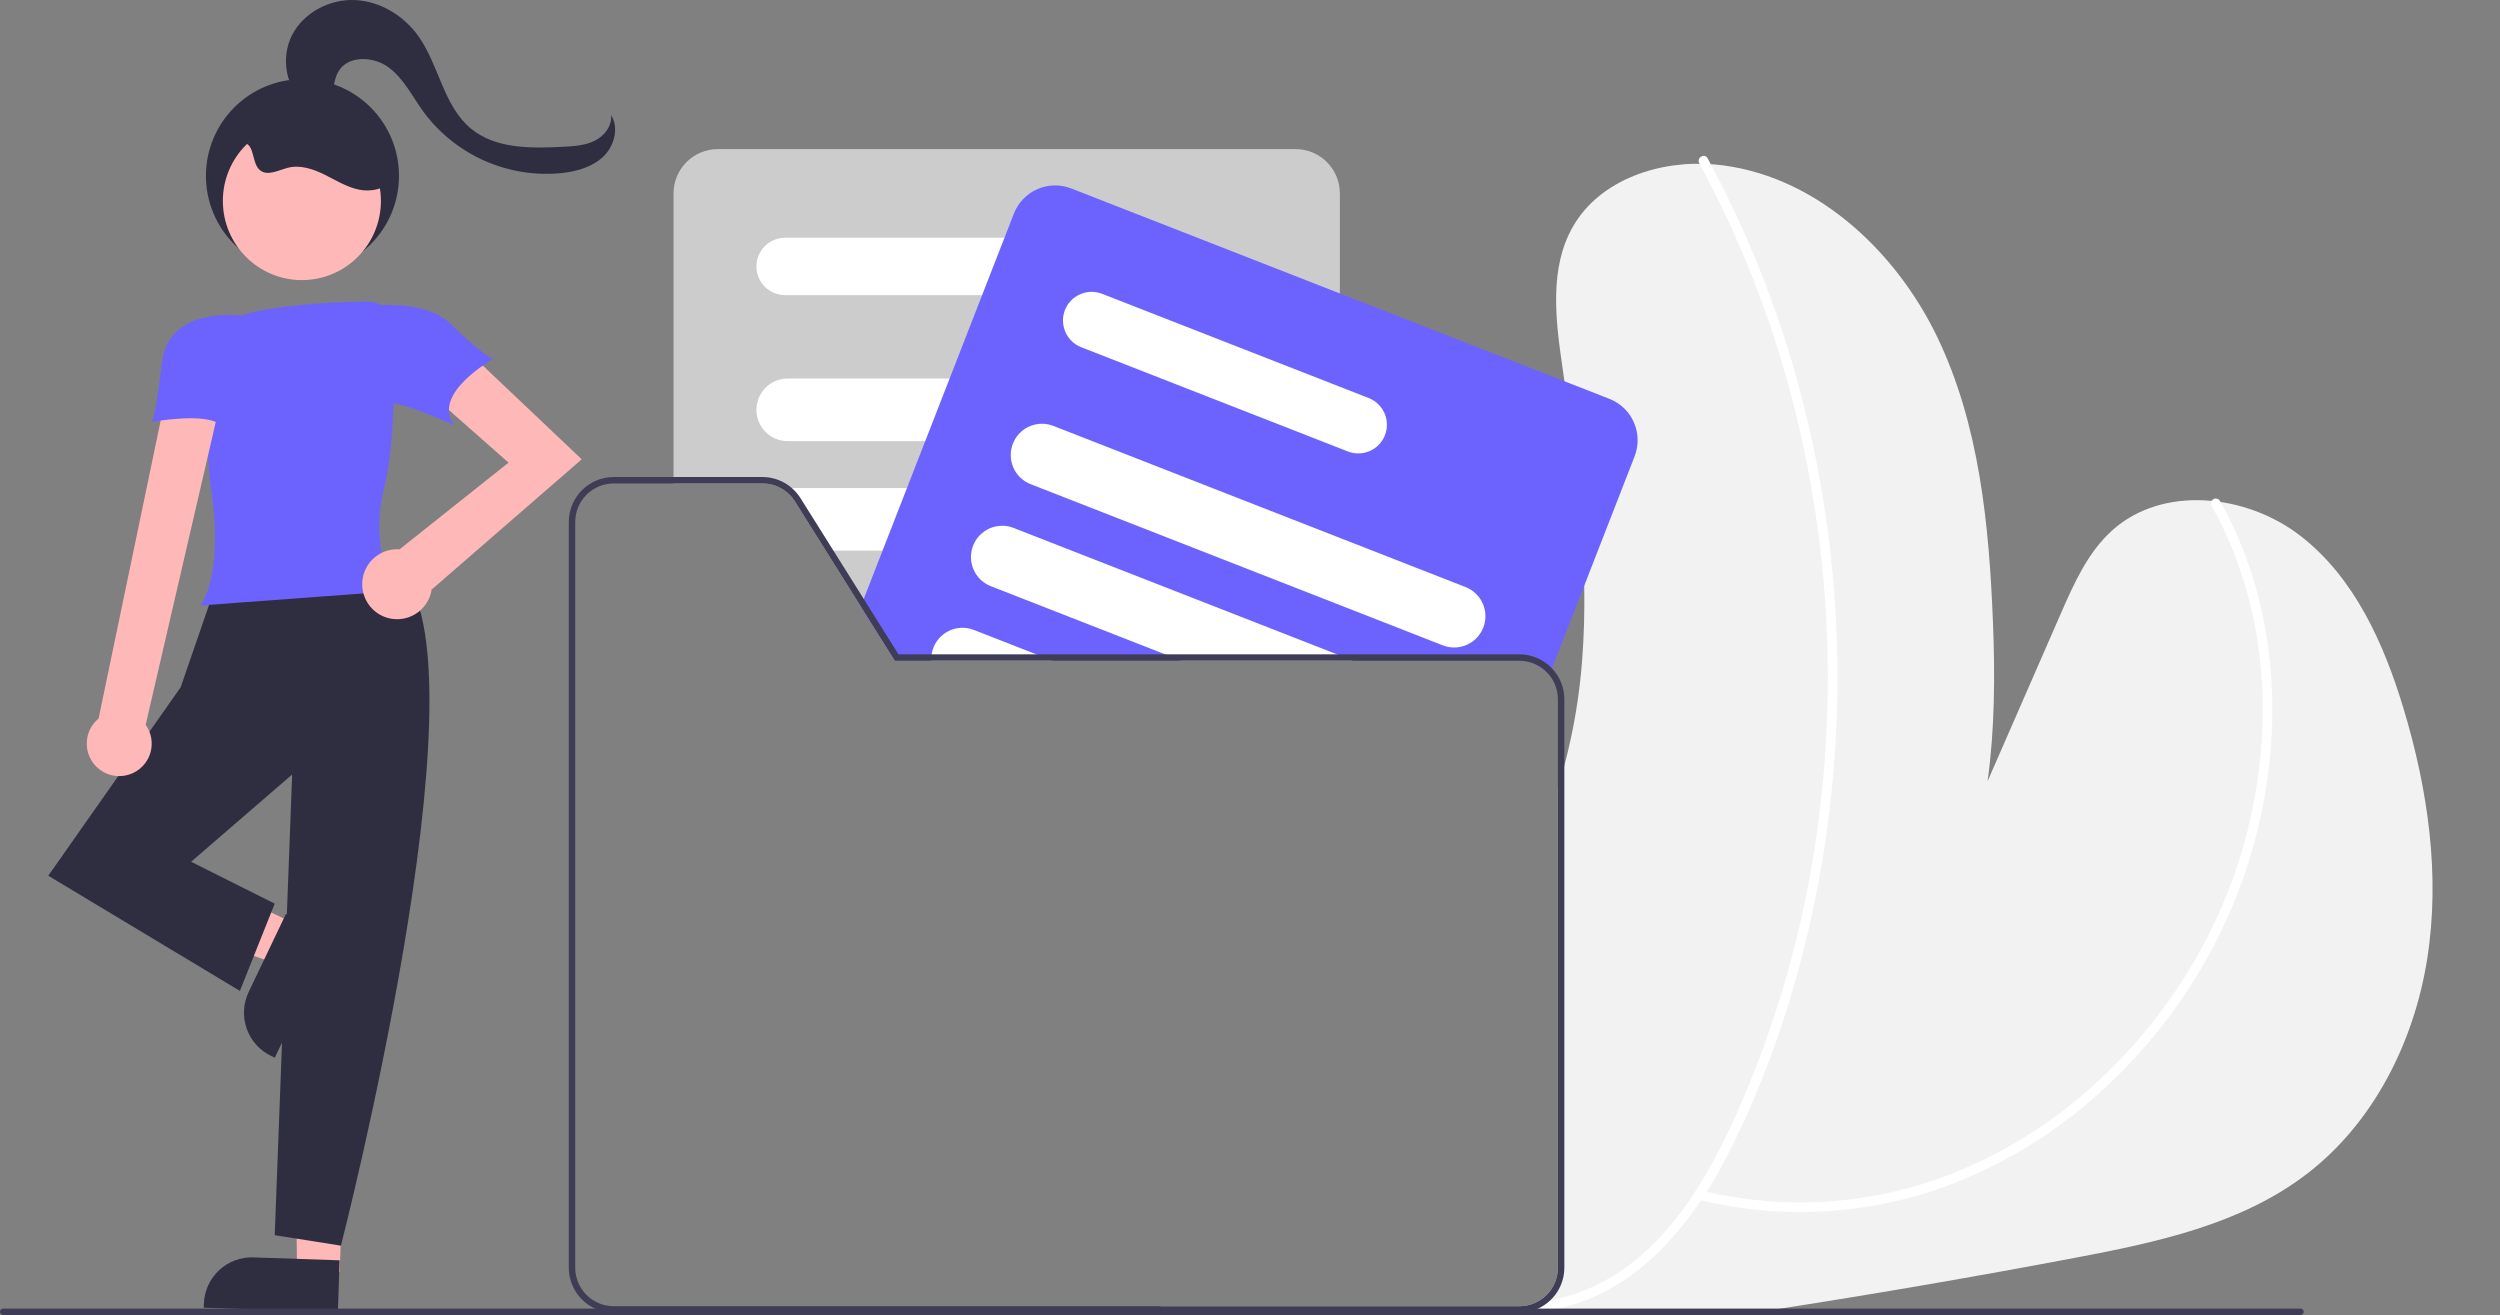 <svg width="519" height="273" viewBox="0 0 519 273" fill="none" xmlns="http://www.w3.org/2000/svg">
<rect x="0" y="0" width="519" height="273" fill="#808080" stroke="none"/>
<g id="undraw_my_files_swob 1" clip-path="url(#clip0)">
<g id="bigLeaf">
<path id="Vector" d="M503.897 198.995C501.179 216.305 492.756 233.107 478.856 243.739C465.176 254.211 447.649 257.931 430.73 261.13C410.437 264.971 390.089 268.481 369.686 271.662C366.793 272.123 363.899 272.57 361.002 273H242.16C242.04 272.839 241.913 272.672 241.793 272.505C241.599 272.224 241.405 271.943 241.218 271.662C241.111 271.501 241.004 271.334 240.897 271.167H315.441C317.556 271.165 319.584 270.323 321.081 268.825C322.577 267.327 323.42 265.296 323.423 263.177V163.505C323.904 161.993 324.351 160.474 324.759 158.935C326.66 151.769 327.897 144.442 328.453 137.048C328.854 131.896 328.974 126.744 328.887 121.585C328.64 107.406 326.79 93.228 324.779 79.149C324.632 78.112 324.479 77.068 324.332 76.031C322.915 66.249 321.626 55.603 326.549 47.032C332.18 37.222 344.677 33.134 355.932 34.138C376.178 35.951 393.231 51.481 402.095 69.808C410.952 88.129 412.935 108.965 413.744 129.306C414.171 140.093 414.125 151.361 412.622 162.18C417.698 150.551 422.779 138.922 427.864 127.292C430.576 121.09 433.428 114.686 438.451 110.15C448.951 100.655 466.318 102.568 477.533 111.213C488.742 119.865 494.887 133.535 498.974 147.098C504.038 163.873 506.623 181.685 503.897 198.995Z" fill="#F2F2F2"/>
<path id="Vector_2" d="M459.11 104.976C466.452 118.002 469.821 132.94 469.74 147.846C469.627 162.625 466.363 177.209 460.168 190.622C454.564 202.734 446.757 213.693 437.145 222.94C427.66 232.166 416.405 239.368 404.061 244.111C389.737 249.489 374.246 250.964 359.167 248.385C357.072 248.024 354.993 247.587 352.929 247.073C351.677 246.764 351.143 248.699 352.397 249.009C368.087 252.905 384.542 252.431 399.983 247.638C412.844 243.493 424.71 236.73 434.838 227.774C445.092 218.794 453.572 207.964 459.837 195.849C466.692 182.585 470.692 168.027 471.577 153.117C472.452 137.987 469.92 122.587 463.388 108.863C462.597 107.199 461.747 105.566 460.84 103.963C460.701 103.742 460.483 103.585 460.23 103.523C459.978 103.461 459.711 103.5 459.487 103.632C459.262 103.763 459.097 103.977 459.027 104.227C458.957 104.478 458.987 104.746 459.11 104.976H459.11Z" fill="white"/>
<path id="Vector_3" d="M352.765 33.872C360.907 48.905 367.251 64.847 371.667 81.368C380.507 114.457 381.838 149.108 375.563 182.78C372.43 199.603 367.32 215.995 360.341 231.615C353.381 247.103 343.362 263.422 326.247 268.845C324.316 269.454 322.336 269.898 320.329 270.171C319.057 270.345 319.599 272.28 320.862 272.106C338.566 269.672 350.868 254.938 358.583 239.919C366.565 224.379 372.25 207.503 376.03 190.465C383.521 156.469 383.252 121.217 375.242 87.34C371.262 70.463 365.314 54.114 357.521 38.63C356.542 36.691 355.534 34.767 354.496 32.859C353.879 31.724 352.148 32.736 352.765 33.872V33.872Z" fill="white"/>
</g>
<g id="Group 10">
<path id="Vector_4" d="M268.972 30.953H149.007C146.572 30.956 144.238 31.926 142.516 33.651C140.795 35.375 139.826 37.714 139.823 40.153V100.367H158.285C159.636 100.363 160.965 100.705 162.146 101.359C163.328 102.014 164.323 102.96 165.038 104.107L171.437 114.311L177.556 124.06L178.705 125.894L185.705 137.048L185.785 137.175H278.156V40.153C278.153 37.714 277.184 35.375 275.463 33.651C273.741 31.926 271.407 30.956 268.972 30.953Z" fill="#CCCCCC"/>
<path id="Vector_5" d="M222.42 49.36H162.979C161.403 49.36 159.892 49.987 158.778 51.103C157.663 52.219 157.037 53.733 157.037 55.312C157.037 56.89 157.663 58.404 158.778 59.52C159.892 60.637 161.403 61.264 162.979 61.264H222.42C223.996 61.264 225.507 60.637 226.621 59.52C227.736 58.404 228.362 56.89 228.362 55.312C228.362 53.733 227.736 52.219 226.621 51.103C225.507 49.987 223.996 49.36 222.42 49.36Z" fill="white"/>
<path id="Vector_6" d="M255.383 78.587H163.52C161.8 78.587 160.15 79.272 158.934 80.49C157.718 81.709 157.034 83.361 157.034 85.084C157.034 86.808 157.718 88.46 158.934 89.678C160.15 90.897 161.8 91.582 163.52 91.582H255.383C257.104 91.582 258.753 90.897 259.97 89.678C261.186 88.46 261.869 86.808 261.869 85.084C261.869 83.361 261.186 81.709 259.97 80.49C258.753 79.272 257.104 78.587 255.383 78.587Z" fill="white"/>
<path id="Vector_7" d="M261.248 105.064C260.726 103.947 259.897 103.002 258.859 102.34C257.82 101.677 256.615 101.325 255.383 101.324H163.52C163.38 101.324 163.246 101.331 163.106 101.337C164.304 101.993 165.314 102.947 166.038 104.107L172.437 114.311H255.383C256.474 114.312 257.547 114.036 258.503 113.51C259.46 112.984 260.268 112.225 260.853 111.302C261.437 110.38 261.78 109.325 261.85 108.234C261.919 107.144 261.712 106.053 261.248 105.064Z" fill="white"/>
</g>
<path id="Vector_8" d="M274.803 129.681C274.591 128.125 273.825 126.699 272.644 125.666C271.464 124.632 269.951 124.062 268.383 124.061H191.556L192.704 125.894L199.705 137.048H268.383C269.733 137.051 271.049 136.627 272.144 135.837C272.985 135.237 273.671 134.444 274.143 133.524C274.616 132.605 274.863 131.585 274.863 130.551C274.863 130.26 274.843 129.969 274.803 129.681Z" fill="white"/>
<g id="Group 11">
<g id="Group 12">
<path id="Vector_9" d="M334.131 82.809L324.779 79.149L278.156 60.922L222.375 39.116C220.105 38.233 217.578 38.288 215.348 39.269C213.118 40.25 211.367 42.076 210.479 44.348L208.529 49.36L203.887 61.264L197.14 78.587L192.077 91.581L188.283 101.324L183.22 114.311L179.419 124.06L179.313 124.342L178.705 125.894L185.705 137.048L185.785 137.175H315.441C316.631 137.174 317.807 137.441 318.881 137.955C319.955 138.469 320.9 139.218 321.646 140.146L322.194 138.754L328.887 121.585L339.347 94.733C340.23 92.459 340.177 89.926 339.199 87.691C338.221 85.456 336.398 83.7 334.131 82.809Z" fill="#6C63FF"/>
<path id="Vector_10" d="M284.152 82.635L279.156 80.681L228.779 60.989C227.31 60.42 225.676 60.455 224.233 61.089C222.79 61.721 221.656 62.901 221.077 64.368C220.508 65.841 220.544 67.479 221.178 68.925C221.811 70.371 222.99 71.506 224.457 72.083L241.096 78.587L261.676 86.63L279.156 93.468L279.831 93.729C281.299 94.3 282.933 94.264 284.374 93.629C285.816 92.995 286.947 91.813 287.519 90.343C288.092 88.874 288.059 87.237 287.427 85.792C286.796 84.347 285.618 83.211 284.152 82.635Z" fill="white"/>
<path id="Vector_11" d="M304.244 121.873L279.156 112.063L261.248 105.064L251.683 101.324L226.768 91.582L218.673 88.416C217.163 87.826 215.486 87.823 213.974 88.409C212.462 88.995 211.224 90.127 210.504 91.582C210.424 91.749 210.344 91.923 210.277 92.103C209.967 92.898 209.817 93.745 209.834 94.598C209.851 95.451 210.036 96.291 210.378 97.073C210.72 97.854 211.212 98.559 211.826 99.15C212.44 99.741 213.164 100.204 213.957 100.514L216.028 101.324L249.238 114.311L279.156 126.008L299.529 133.977C300.278 134.27 301.075 134.42 301.88 134.419C303.393 134.421 304.859 133.894 306.024 132.928C307.19 131.962 307.981 130.618 308.262 129.129C308.543 127.64 308.295 126.099 307.561 124.774C306.827 123.449 305.654 122.423 304.244 121.873H304.244Z" fill="white"/>
<path id="Vector_12" d="M279.156 136.466L277.546 135.837L261.803 129.681L247.421 124.061L222.48 114.312L210.417 109.594C209.623 109.283 208.776 109.132 207.924 109.149C207.072 109.166 206.232 109.352 205.451 109.694C204.671 110.037 203.965 110.531 203.375 111.147C202.785 111.763 202.322 112.489 202.013 113.285C201.703 114.08 201.554 114.929 201.572 115.782C201.59 116.636 201.776 117.478 202.119 118.259C202.462 119.04 202.956 119.746 203.572 120.337C204.188 120.927 204.914 121.39 205.708 121.699L211.746 124.061L241.871 135.837L244.97 137.048L245.291 137.175H280.966L279.156 136.466Z" fill="white"/>
<path id="Vector_13" d="M218.219 137.048L215.119 135.837L202.168 130.772C201.263 130.417 200.29 130.27 199.321 130.343C198.352 130.416 197.412 130.707 196.57 131.193C195.728 131.68 195.006 132.35 194.458 133.154C193.91 133.958 193.55 134.875 193.404 135.837C193.34 136.237 193.315 136.643 193.331 137.048C193.329 137.091 193.332 137.133 193.337 137.175H218.546L218.219 137.048Z" fill="white"/>
</g>
</g>
<path id="Vector_14" d="M243.97 137.048L240.871 135.837H192.404C192.34 136.237 192.315 136.643 192.33 137.048H185.704L185.785 137.175H244.291L243.97 137.048ZM243.97 137.048H185.704L185.785 137.175H244.291L243.97 137.048ZM243.97 137.048H185.704L185.785 137.175H244.291L243.97 137.048ZM244.291 137.175L243.97 137.048H185.704L185.785 137.175H244.291ZM127.392 271.167C125.278 271.163 123.251 270.321 121.756 268.823C120.261 267.325 119.42 265.295 119.417 263.177V108.363C119.419 106.244 120.259 104.212 121.754 102.713C123.25 101.214 125.277 100.371 127.392 100.367H139.823V99.029H127.392C124.923 99.033 122.556 100.019 120.811 101.768C119.066 103.518 118.084 105.889 118.081 108.363V263.177C118.083 264.967 118.599 266.718 119.566 268.222C120.534 269.726 121.912 270.92 123.538 271.662H241.218C241.111 271.501 241.004 271.334 240.897 271.167H127.392ZM322.194 138.754C321.326 137.832 320.28 137.098 319.119 136.596C317.957 136.094 316.706 135.836 315.441 135.837H186.526L179.312 124.342L179.138 124.06L173.02 114.311L166.167 103.391C165.327 102.057 164.164 100.958 162.786 100.195C161.408 99.432 159.86 99.031 158.285 99.029H127.392C124.923 99.033 122.556 100.019 120.811 101.768C119.066 103.518 118.084 105.889 118.081 108.363V263.177C118.083 264.967 118.599 266.718 119.566 268.222C120.534 269.726 121.912 270.92 123.538 271.662C124.747 272.219 126.062 272.507 127.392 272.505H315.441C316.774 272.507 318.091 272.219 319.302 271.662C320.928 270.92 322.306 269.726 323.274 268.222C324.241 266.718 324.757 264.967 324.759 263.177V145.171C324.761 142.781 323.842 140.483 322.194 138.754ZM323.423 263.177C323.419 265.296 322.577 267.327 321.081 268.825C319.584 270.323 317.556 271.165 315.441 271.167H127.392C125.278 271.163 123.251 270.321 121.756 268.823C120.261 267.325 119.42 265.295 119.417 263.177V108.363C119.419 106.244 120.259 104.212 121.754 102.713C123.25 101.214 125.277 100.371 127.392 100.367H158.285C159.635 100.363 160.964 100.705 162.146 101.359C163.328 102.014 164.323 102.96 165.038 104.107L171.437 114.311L177.556 124.06L178.704 125.894L185.704 137.048L185.785 137.175H315.441C317.557 137.177 319.587 138.02 321.083 139.519C322.58 141.018 323.421 143.051 323.423 145.171V263.177ZM243.97 137.048H185.704L185.785 137.175H244.291L243.97 137.048ZM243.97 137.048H185.704L185.785 137.175H244.291L243.97 137.048ZM243.97 137.048H185.704L185.785 137.175H244.291L243.97 137.048ZM243.97 137.048L240.871 135.837H186.526L179.312 124.342L178.704 125.894L185.704 137.048L185.785 137.175H244.291L243.97 137.048Z" fill="#3F3D56"/>
<path id="Vector_15" d="M62.821 192.553L58.995 200.566L26.32 189.597L31.966 177.77L62.821 192.553Z" fill="#FFB8B8"/>
<path id="Vector_16" d="M51.621 205.939L59.355 189.741L69.068 194.395L57.044 219.579L56.301 219.223C53.922 218.083 52.092 216.043 51.215 213.552C50.337 211.06 50.483 208.322 51.621 205.939V205.939Z" fill="#2F2E41"/>
<path id="Vector_17" d="M70.523 264.112L61.661 263.812L61.288 229.256L71.676 229.87L70.523 264.112Z" fill="#FFB8B8"/>
<path id="Vector_18" d="M52.593 261.034L70.507 261.64L70.144 272.419L42.292 271.478L42.32 270.653C42.409 268.013 43.541 265.516 45.468 263.712C47.395 261.908 49.958 260.945 52.593 261.034Z" fill="#2F2E41"/>
<path id="Vector_19" d="M83.794 119.491C83.794 119.491 56.672 112.608 44.376 122.751L37.505 142.675L10.021 181.8L49.801 205.709L57.033 187.596L39.675 178.901L60.65 160.788L57.033 256.425L70.775 258.599C70.775 258.599 101.152 140.502 83.794 119.491Z" fill="#2F2E41"/>
<path id="Vector_20" d="M41.645 125.698L41.976 125.109C45.461 118.903 44.896 108.798 43.809 101.413C42.898 95.228 42.926 84.327 43.109 76.272C43.154 73.553 44.122 70.93 45.854 68.836C47.585 66.742 49.977 65.3 52.635 64.749C60.886 63.029 71.015 62.664 76.319 62.6L76.323 62.962L76.319 62.6C77.76 62.594 79.146 63.154 80.179 64.161C81.213 65.167 81.811 66.538 81.846 67.982C82.008 76.656 81.958 92.475 79.809 100.962C76.619 113.558 81.607 122.118 81.657 122.203L81.958 122.706L41.645 125.698Z" fill="#6C63FF"/>
<path id="Vector_21" d="M27.694 160.437C28.577 160.013 29.356 159.401 29.978 158.643C30.599 157.885 31.046 157 31.289 156.05C31.532 155.1 31.563 154.108 31.382 153.145C31.201 152.181 30.811 151.269 30.239 150.473L45.546 84.351H33.974L20.465 149.169C19.193 150.219 18.35 151.7 18.096 153.332C17.841 154.963 18.192 156.631 19.084 158.02C19.975 159.409 21.343 160.422 22.93 160.867C24.517 161.313 26.212 161.16 27.694 160.437Z" fill="#FFB8B8"/>
<path id="Vector_22" d="M120.765 95.351L95.221 71.145L88.317 80.827L105.577 96.042L82.942 114.049C82.778 114.038 82.615 114.024 82.449 114.024C81.056 114.022 79.692 114.423 78.521 115.178C77.349 115.933 76.419 117.009 75.843 118.28C75.266 119.55 75.067 120.959 75.269 122.34C75.472 123.72 76.067 125.013 76.983 126.064C77.9 127.115 79.099 127.878 80.438 128.264C81.776 128.65 83.198 128.641 84.531 128.239C85.865 127.837 87.055 127.058 87.958 125.996C88.862 124.934 89.441 123.634 89.626 122.251L89.698 122.323L120.765 95.351Z" fill="#FFB8B8"/>
<path id="Vector_23" d="M51.01 65.599C51.01 65.599 35.059 62.978 33.612 75.295C32.166 87.612 31.442 87.612 31.442 87.612C31.442 87.612 43.014 85.438 45.908 88.336C48.801 91.234 51.01 65.599 51.01 65.599Z" fill="#6C63FF"/>
<path id="Vector_24" d="M74.838 63.702C74.838 63.702 87.856 61.529 93.643 67.325C99.429 73.121 102.322 74.57 102.322 74.57C102.322 74.57 89.303 81.815 94.366 88.336C94.366 88.336 80.624 81.815 78.454 83.989C76.284 86.162 74.838 63.702 74.838 63.702Z" fill="#6C63FF"/>
<path id="Vector_25" d="M63.419 21.638C59.313 18.353 58.234 12.012 60.616 7.32C62.999 2.627 68.386 -0.2 73.637 0.011C78.888 0.222 83.837 3.242 86.879 7.535C91.152 13.566 92.049 21.947 97.731 26.668C102.864 30.932 110.217 30.81 116.876 30.471C119.121 30.356 121.438 30.224 123.453 29.225C125.467 28.226 127.113 26.118 126.853 23.882C128.526 26.535 127.555 30.255 125.311 32.444C123.066 34.633 119.87 35.55 116.759 35.915C111.27 36.493 105.726 35.628 100.672 33.407C95.617 31.186 91.228 27.684 87.936 23.246C85.619 20.044 83.831 16.316 80.651 13.971C77.472 11.627 72.17 11.464 70.219 14.901C69.253 16.602 69.348 18.734 68.46 20.477C67.572 22.219 64.69 23.158 63.835 21.399" fill="#2F2E41"/>
<path id="Vector_26" d="M62.791 56.578C73.859 56.578 82.83 47.591 82.83 36.504C82.83 25.418 73.859 16.431 62.791 16.431C51.724 16.431 42.753 25.418 42.753 36.504C42.753 47.591 51.724 56.578 62.791 56.578Z" fill="#2F2E41"/>
<path id="Vector_27" d="M62.671 58.149C71.731 58.149 79.076 50.791 79.076 41.715C79.076 32.639 71.731 25.281 62.671 25.281C53.61 25.281 46.265 32.639 46.265 41.715C46.265 50.791 53.61 58.149 62.671 58.149Z" fill="#FFB8B8"/>
<path id="Vector_28" d="M50.712 29.645C52.941 30.134 52.212 33.88 53.974 35.334C55.563 36.645 57.852 35.296 59.852 34.808C62.378 34.192 65.021 35.095 67.352 36.245C69.684 37.396 71.932 38.825 74.476 39.361C77.019 39.897 80.035 39.292 81.461 37.115C82.824 35.034 82.322 32.227 81.255 29.978C79.929 27.182 77.848 24.814 75.247 23.142C72.647 21.471 69.631 20.562 66.541 20.519C63.451 20.476 60.411 21.301 57.765 22.9C55.119 24.499 52.973 26.808 51.57 29.566" fill="#2F2E41"/>
<path id="Vector_29" d="M478.254 272.331C478.254 272.508 478.183 272.678 478.058 272.803C477.933 272.929 477.763 272.999 477.586 273H0.668C0.491 273 0.321 272.93 0.196 272.804C0.07 272.679 0 272.508 0 272.331C0 272.153 0.07 271.983 0.196 271.858C0.321 271.732 0.491 271.662 0.668 271.662H477.586C477.763 271.662 477.933 271.733 478.058 271.858C478.183 271.984 478.254 272.154 478.254 272.331Z" fill="#3F3D56"/>
</g>
<defs>
<clipPath id="clip0">
<rect width="519" height="273" fill="white"/>
</clipPath>
</defs>
</svg>
